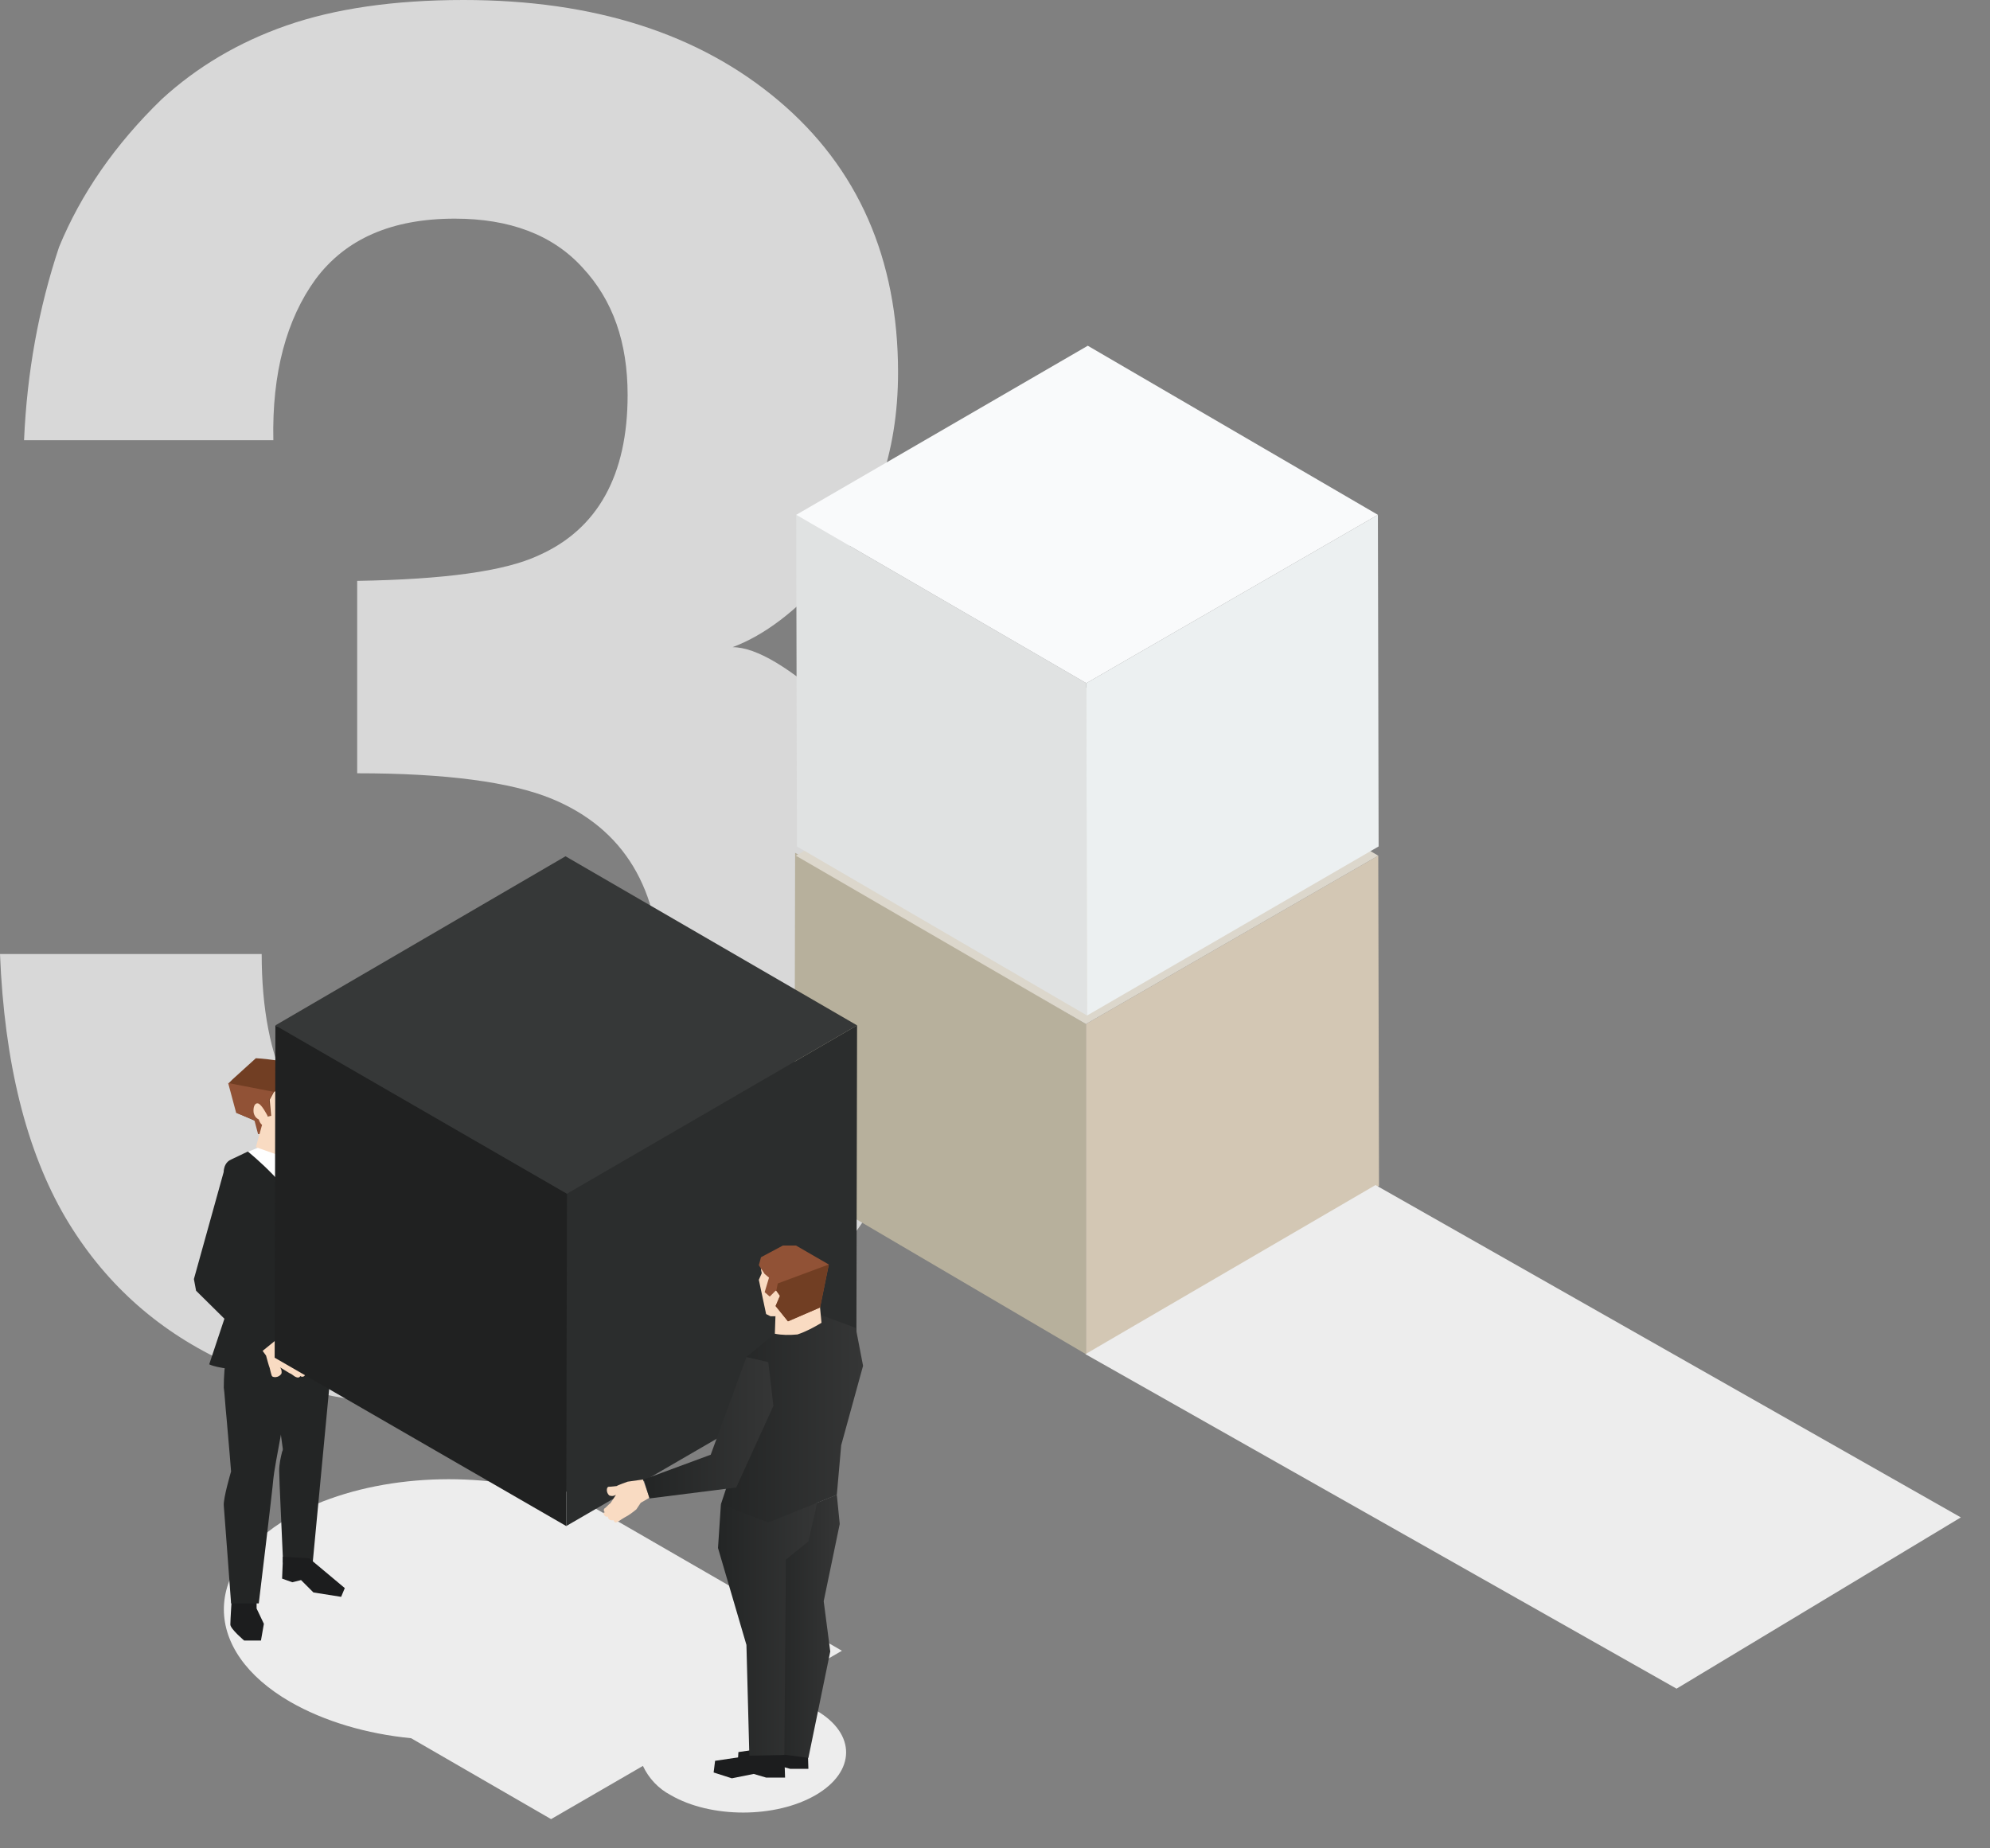 <?xml version="1.0" encoding="utf-8"?>
<!-- Generator: Adobe Illustrator 24.1.0, SVG Export Plug-In . SVG Version: 6.00 Build 0)  -->
<svg version="1.1" id="Capa_1" xmlns="http://www.w3.org/2000/svg" xmlns:xlink="http://www.w3.org/1999/xlink" x="0px" y="0px"
	 viewBox="0 0 273 253.6" style="enable-background:new 0 0 273 253.6;" xml:space="preserve">
<rect x="0" y="0" width="273" height="253.6" fill="#808080" stroke="none"/>
<style type="text/css">
	.st0{fill:#D8D8D8;}
	.st1{fill-rule:evenodd;clip-rule:evenodd;fill:#2B2D2D;}
	.st2{fill:#B7B09C;}
	.st3{fill:#D3C7B4;}
	.st4{fill:#DCD7CC;}
	.st5{fill:#E0E2E2;}
	.st6{fill:#ECF0F1;}
	.st7{fill:#F9FAFB;}
	.st8{fill:#EDEDED;}
	.st9{fill:#F9DBC2;}
	.st10{fill:url(#Path_38_);}
	.st11{fill:url(#Path_39_);}
	.st12{fill:#1C1D1E;}
	.st13{fill:url(#Path_40_);}
	.st14{fill:#FFFFFF;}
	.st15{fill:url(#Path_41_);}
	.st16{fill:url(#Path_42_);}
	.st17{fill:#713E23;}
	.st18{fill:#915236;}
	.st19{fill:url(#Path_43_);}
	.st20{fill:#2B2D2D;}
	.st21{fill:#202121;}
	.st22{fill:#363838;}
	.st23{fill:url(#Path_44_);}
	.st24{fill:url(#Path_45_);}
	.st25{fill:url(#Path_46_);}
	.st26{fill:url(#Path_47_);}
	.st27{fill:none;}
</style>
<path id="_x33_" class="st0" d="M64,193.2c21.4,0,37.6-6,48.5-18.1s16.4-26,16.4-41.9c0-15.1-4.7-27-14-35.7
	c-6.3-5.8-11.1-8.7-14.4-8.7c4.5-1.7,8.7-5,12.9-9.7c6.5-7.6,9.8-16.9,9.8-28c0-15.6-5.5-28.1-16.4-37.3S81.5,0,63.6,0
	C54,0,45.9,1.2,39.3,3.5S27,9.2,22.2,13.6c-6.4,6.2-11.1,13-14.1,20.3c-2.8,8.4-4.4,17.2-4.8,26.5l0,0h34.2
	c-0.2-9.2,1.8-16.6,5.8-22.1c4.1-5.5,10.4-8.3,19.1-8.3c7.5,0,13.4,2.2,17.5,6.7c4.2,4.5,6.2,10.3,6.2,17.5c0,11-4.1,18.4-12.2,22
	c-4.7,2.2-13,3.3-24.9,3.5l0,0v26.4c12.2,0,21.1,1.2,26.7,3.5c9.9,4.1,14.9,12.4,14.9,24.7c0,9.3-2.7,16.5-8,21.4
	c-5.4,5-11.6,7.4-18.8,7.4c-11.7,0-19.8-4.5-24.3-13.6c-2.4-4.9-3.6-11.1-3.6-18.6l0,0H0c0.6,14.9,3.6,27,9,36.2
	C19.3,184.5,37.6,193.2,64,193.2z"/>
<g id="Group" transform="translate(28.579, 131.206)">
	<polygon id="Path-3" class="st1" points="89,25.6 89,9.4 80.4,4.6 49.3,24.4 16.6,5.4 9.5,9.4 9.5,23.4 45.3,42.3 45.3,75.6 
		49.1,77.7 53.9,74.9 53.9,41.8 	"/>
	<polygon id="Path" class="st2" points="80.5,-14.2 80.4,31.1 120.4,54.6 120.4,9.3 	"/>
	<polygon id="Path_1_" class="st3" points="120.4,9.3 120.4,54.6 160.6,31.5 160.5,-13.8 	"/>
	<polygon id="Path_2_" class="st4" points="80.6,-13.8 120.4,9.3 160.5,-13.8 120.7,-37 	"/>
</g>
<g id="Group_1_" transform="translate(100.028, 84.439)">
	<polygon id="Path_3_" class="st5" points="9.2,-13.8 9.3,31.7 49.1,54.9 49,9.3 	"/>
	<polygon id="Path_4_" class="st6" points="49,9.3 49.1,54.9 89.1,31.7 89,-13.8 	"/>
	<polygon id="Path_5_" class="st7" points="9.2,-13.8 49,9.3 89,-13.8 49.2,-37 	"/>
</g>
<path id="Path_6_" class="st8" d="M112,234.7c-2.1-1.2-4.5-1.9-6.9-2.2l10.4-6l-40-23.1l-1.8,1c-11.3-2.8-24.8-1.5-34,3.8
	c-12,7-12,18.3,0.1,25.3c4.7,2.7,10.5,4.4,16.6,5l19.2,11.1l12.6-7.3c0.8,1.7,2.1,3.1,3.8,4c5.5,3.2,14.4,3.2,19.9,0
	S117.5,237.9,112,234.7z"/>
<path id="Path_7_" class="st9" d="M60.3,171l1.9,0.6c0,0,1.6-0.1,1.7-0.1c0,0,0.9-0.1,1.1-0.1s0.6,0.8,0.1,1.3
	c-0.3,0.2-0.7,0.2-1,0.1l1.2,1c0.2,0.2,0.6,0.5,0.7,0.6c0.3,0.3,0.3,0.6,0.2,0.7c0,0,0.2,0.1,0.2,0.3c0,0.2-0.1,0.4-0.3,0.5
	c-0.1,0-0.1,0-0.2,0c0,0.1,0,0.2,0,0.3c0,0.1-0.2,0.2-0.3,0.2c-0.1,0-0.2,0-0.3-0.1c0,0,0.1,0.4-0.3,0.4c-0.5,0-1-0.2-1.4-0.4
	c-0.7-0.2-1.3-0.5-1.9-0.8c-0.3-0.3-0.6-0.6-0.8-0.9l-1.3-0.8L60.3,171z"/>
<linearGradient id="Path_38_" gradientUnits="userSpaceOnUse" x1="-153.261" y1="490.066" x2="-152.261" y2="490.066" gradientTransform="matrix(18.538 0 0 -17.804 2884.241 8890.188)">
	<stop  offset="0" style="stop-color:#232525"/>
	<stop  offset="1" style="stop-color:#353636"/>
</linearGradient>
<polygon id="Path_8_" class="st10" points="45.8,156.3 52.8,166.9 61.7,171.1 60.1,174.1 48.8,169.8 43.1,161.5 "/>
<linearGradient id="Path_39_" gradientUnits="userSpaceOnUse" x1="-131.679" y1="495.979" x2="-130.679" y2="495.979" gradientTransform="matrix(8.483 0 0 -30.755 1249.322 15453.022)">
	<stop  offset="0" style="stop-color:#232525"/>
	<stop  offset="1" style="stop-color:#353636"/>
</linearGradient>
<path id="Path_9_" class="st11" d="M45.6,183.6l-0.4,6.5l-2.3,24.3h-4.1c0,0,0-0.3,0-0.8c-0.1-2.6-0.5-10.6-0.5-11.8
	c0-0.9,0.2-1.8,0.4-2.6l0,0c0.1-0.2,0.1-0.3,0.1-0.4v0l-0.4-2.9l-1.4-9.4l5.1-2.1L45.6,183.6z"/>
<path id="Path_10_" class="st12" d="M31.8,219.2c0,0-0.2,3.1-0.2,3.7c0,0.6,1.9,2.2,1.9,2.2h2.3l0.4-2.3l-1-2.1v-1.5H31.8z"/>
<polygon id="Path_11_" class="st12" points="38.8,214.1 38.7,216.6 40.1,217.1 41.3,216.8 43,218.5 46.8,219.1 47.3,217.9 
	42.4,213.8 38.8,213.6 "/>
<linearGradient id="Path_40_" gradientUnits="userSpaceOnUse" x1="-140.099" y1="496.904" x2="-139.098" y2="496.904" gradientTransform="matrix(11.744 0 0 -34.705 1771.248 17447.428)">
	<stop  offset="0" style="stop-color:#232525"/>
	<stop  offset="1" style="stop-color:#353636"/>
</linearGradient>
<path id="Path_12_" class="st13" d="M42.5,185.3l-1.4,2.9l-1.5,3.1c0,0-2,10.2-2.1,11.6c-0.1,1.4-2,17.1-2,17.1h-3.8
	c0,0-0.9-12.3-1-13.4c-0.1-1,1-4.7,1-4.7s-0.3-3.8-0.6-7.1c-0.2-2-0.3-3.8-0.4-4.4c0-1.5,0.1-3.1,0.4-4.5L42.5,185.3z"/>
<path id="Path_13_" class="st14" d="M32.6,158.7c2.9-1.5,10.1-3.8,10.1-3.8l3.1,1.4l-0.6,18.4l0.4,8.9c0,0-6.5,3.8-9.5,3.6
	c-1.7-0.2-3.3-0.7-4.8-1.5l1-8.7l-1.3-15.2C30.8,160.5,31.5,159.3,32.6,158.7L32.6,158.7z"/>
<linearGradient id="Path_41_" gradientUnits="userSpaceOnUse" x1="-141.825" y1="495.812" x2="-140.825" y2="495.812" gradientTransform="matrix(12.749 0 0 -30.137 1931.994 15115.079)">
	<stop  offset="0" style="stop-color:#232525"/>
	<stop  offset="1" style="stop-color:#353636"/>
</linearGradient>
<path id="Path_14_" class="st15" d="M34,158c0,0,7,5.6,7.4,9.5c0.4,3.9-1.2,18.1-2.4,20.6c0,0-7.9,0.2-10.3-0.9l3.1-9.3l-1.1-17.1
	c0-0.7,0.3-1.4,1-1.7L34,158z"/>
<linearGradient id="Path_42_" gradientUnits="userSpaceOnUse" x1="-135.191" y1="495.818" x2="-135.191" y2="496.738" gradientTransform="matrix(6.158 0 0 -31.924 876.717 16013.637)">
	<stop  offset="0" style="stop-color:#232525"/>
	<stop  offset="1" style="stop-color:#353636"/>
</linearGradient>
<path id="Path_15_" class="st16" d="M43,154.3l-1.8,0.4c0,0,2.7,8.4,3,9.7c0.2,1.2,0.3,21.8,0.3,21.8s2.5-1.5,2.9-3.5l-1.8-14.4
	l0.2-12.1L43,154.3z"/>
<path id="Path_16_" class="st9" d="M41.8,148.4c0,0,0.6,1.4,0.6,1.6c0,0.2,0,0.9,0,0.9l0.4,1l-0.3,4.1l-1.5,0.8l-3.9-1.6l-1.1-2.5
	v-4.6L41.8,148.4z"/>
<path id="Path_17_" class="st17" d="M42,147.8l-0.2,0.6l-4.2,1.4l-0.6,1.1l0.2,2.2l-0.5,0.1l-1,2.4h-0.2l-0.5-1.8l-2.5-1.1l-1.1-4.1
	l0.5-0.5l3.2-2.9c0,0,4.5,0.2,6.2,1.4l0.1,0.1l0.4,0.6L42,147.8z"/>
<polygon id="Path_18_" class="st18" points="37.5,149.8 36.9,150.9 37.1,153.1 36.7,153.1 35.6,155.6 35.4,155.6 34.9,153.7 
	32.4,152.7 31.3,148.6 "/>
<polygon id="Path_19_" class="st9" points="36.1,153.8 35.1,157.4 40.2,159.2 41.4,155.6 "/>
<path id="Path_20_" class="st9" d="M36.7,153.1c0,0-0.8-1.6-1.3-1.7s-0.7,0.6-0.6,1.3c0.1,0.4,0.3,0.7,0.7,0.9
	c0.1,0.3,0.2,0.5,0.4,0.7c0.3,0.2,0.9,0.1,1-0.2C36.8,153.8,36.8,153.5,36.7,153.1L36.7,153.1z"/>
<path id="Path_21_" class="st9" d="M35.7,184.9l0.8,1.1c0,0,0.4,1.5,0.5,1.7c0,0,0.2,0.9,0.3,1.1c0.1,0.2,0.9,0.3,1.3-0.3
	c0.1-0.3,0-0.7-0.2-0.9l1.3,0.8c0.3,0.1,0.6,0.4,0.8,0.5c0.4,0.2,0.6,0.1,0.7-0.1c0.1,0.1,0.2,0.1,0.3,0.1c0.2,0,0.4-0.2,0.4-0.4
	c0-0.1,0-0.1,0-0.2c0.1,0,0.2-0.1,0.3-0.1c0.1-0.1,0.2-0.2,0.1-0.3c0-0.1-0.1-0.2-0.1-0.2c0,0,0.4,0,0.3-0.4
	c-0.2-0.5-0.5-0.9-0.8-1.2c-0.4-0.6-0.9-1.1-1.4-1.6c-0.3-0.2-0.7-0.4-1.1-0.5l-1.2-0.9L35.7,184.9z"/>
<linearGradient id="Path_43_" gradientUnits="userSpaceOnUse" x1="-140.936" y1="494.672" x2="-139.936" y2="494.672" gradientTransform="matrix(12.211 0 0 -26.494 1842.813 13278.511)">
	<stop  offset="0" style="stop-color:#232525"/>
	<stop  offset="1" style="stop-color:#353636"/>
</linearGradient>
<polygon id="Path_22_" class="st19" points="32.6,159.2 30.8,160.4 26.6,175.5 26.9,177.1 35.6,185.7 38.8,183.1 32.4,175.9 
	36.6,164.7 "/>
<g id="Group_2_" transform="translate(28.579, 154.589)">
	<polygon id="Path_23_" class="st20" points="89,-13.9 88.9,31.7 49.1,54.8 49.2,9.2 	"/>
	<polygon id="Path_24_" class="st21" points="49.2,9.2 49.1,54.8 9.1,31.7 9.2,-13.9 	"/>
	<polygon id="Path_25_" class="st22" points="89,-13.9 49.2,9.2 9.2,-13.9 49,-37.1 	"/>
</g>
<path id="Path_26_" class="st9" d="M88.2,203l-2.1,0.3c0,0-1.4,0.5-1.5,0.6c0,0-0.8,0.1-1.1,0.1s-0.4,0.8,0.1,1.2
	c0.3,0.1,0.6,0.1,0.9-0.1c0,0-0.7,1.1-0.8,1.2c-0.1,0-0.6,0.6-0.8,0.7c-0.1,0.1-0.1,0.4,0.1,0.5c0,0-0.2,0-0.2,0.1s0.1,0.5,0.4,0.5
	h0.2c0,0.1,0,0.2,0.1,0.3c0.1,0.1,0.2,0.2,0.4,0.2h0.3c0,0,0,0.2,0.2,0.3s0.9-0.5,1.3-0.7c0.6-0.3,1.1-0.7,1.6-1.1
	c0.2-0.3,0.6-0.9,0.6-0.9l1.2-0.7L88.2,203z"/>
<polygon id="Path_27_" class="st12" points="110.9,242.7 108.4,242.7 106.6,242.2 103.6,242.8 101.2,242 101.3,240.4 106.1,239.7 
	110.8,239.6 "/>
<polygon id="Path_28_" class="st12" points="107.7,243.9 105.1,243.9 103.4,243.4 100.4,244 97.9,243.2 98.1,241.6 102.8,240.9 
	107.6,240.8 "/>
<linearGradient id="Path_44_" gradientUnits="userSpaceOnUse" x1="-145.526" y1="497.18" x2="-144.526" y2="497.18" gradientTransform="matrix(9.834 0 0 -36.088 1536.481 18165.402)">
	<stop  offset="0" style="stop-color:#232525"/>
	<stop  offset="1" style="stop-color:#353636"/>
</linearGradient>
<polygon id="Path_29_" class="st23" points="114.8,205.1 115.2,209.1 113,219.7 113.9,226.6 110.9,241.2 107.2,240.7 105.4,208.9 
	"/>
<linearGradient id="Path_45_" gradientUnits="userSpaceOnUse" x1="-150.089" y1="496.901" x2="-149.089" y2="496.901" gradientTransform="matrix(13.601 0 0 -34.691 2139.863 17461.83)">
	<stop  offset="0" style="stop-color:#232525"/>
	<stop  offset="1" style="stop-color:#353636"/>
</linearGradient>
<polygon id="Path_30_" class="st24" points="98.9,206.4 98.5,212.4 102.4,225.7 102.8,240.9 107.6,240.8 107.8,216.2 107.8,214 
	110.9,211.5 112.1,206.2 "/>
<linearGradient id="Path_46_" gradientUnits="userSpaceOnUse" x1="-153.695" y1="495.312" x2="-152.695" y2="495.312" gradientTransform="matrix(19.506 0 0 -28.424 3096.767 14273.219)">
	<stop  offset="0" style="stop-color:#232525"/>
	<stop  offset="1" style="stop-color:#353636"/>
</linearGradient>
<polygon id="Path_31_" class="st25" points="102.4,186.2 106.5,182.8 112.8,180.5 117.4,182.2 118.4,187.4 115.4,198.3 114.8,205.1 
	105.4,208.9 98.9,206.4 101.7,197.9 "/>
<polygon id="Path_32_" class="st9" points="104.7,173 104.4,174.2 104.5,174.7 104.1,175.6 105.1,180.3 105.7,180.6 106.4,180.6 
	107.9,178.2 108.1,175.5 105.7,174.2 "/>
<path id="Path_33_" class="st9" d="M106.4,180l-0.1,3c1,0.2,2,0.2,3.1,0.1c1.2-0.4,2.3-1,3.3-1.6l-0.3-3.1l-5.1-0.5L106.4,180z"/>
<polygon id="Path_34_" class="st18" points="113.7,173.5 112.5,179.4 108.1,181.3 106.4,179.2 107,177.8 106.5,177.1 106.4,177.1 
	105.6,177.9 104.9,177.3 105.5,175.3 104.9,174.8 104.1,173.6 104.4,172.5 107.4,170.9 109.2,170.9 "/>
<polygon id="Path_35_" class="st17" points="113.7,173.5 112.5,179.4 108.1,181.3 106.4,179.2 107,177.8 106.5,177.1 106.7,176.1 
	"/>
<linearGradient id="Path_47_" gradientUnits="userSpaceOnUse" x1="-152.93" y1="491.226" x2="-151.93" y2="491.226" gradientTransform="matrix(17.862 0 0 -19.408 2819.936 9729.628)">
	<stop  offset="0" style="stop-color:#232525"/>
	<stop  offset="1" style="stop-color:#353636"/>
</linearGradient>
<polygon id="Path_36_" class="st26" points="105.4,186.9 106.1,192.9 101,204.1 89.1,205.6 88.3,203 97.5,199.6 102.4,186.2 "/>
<polygon id="Path_37_" class="st8" points="269,208.2 230,231.7 148.9,185.8 188.7,162.6 "/>
<rect id="Rectangle" class="st27" width="269" height="253.3"/>
</svg>
